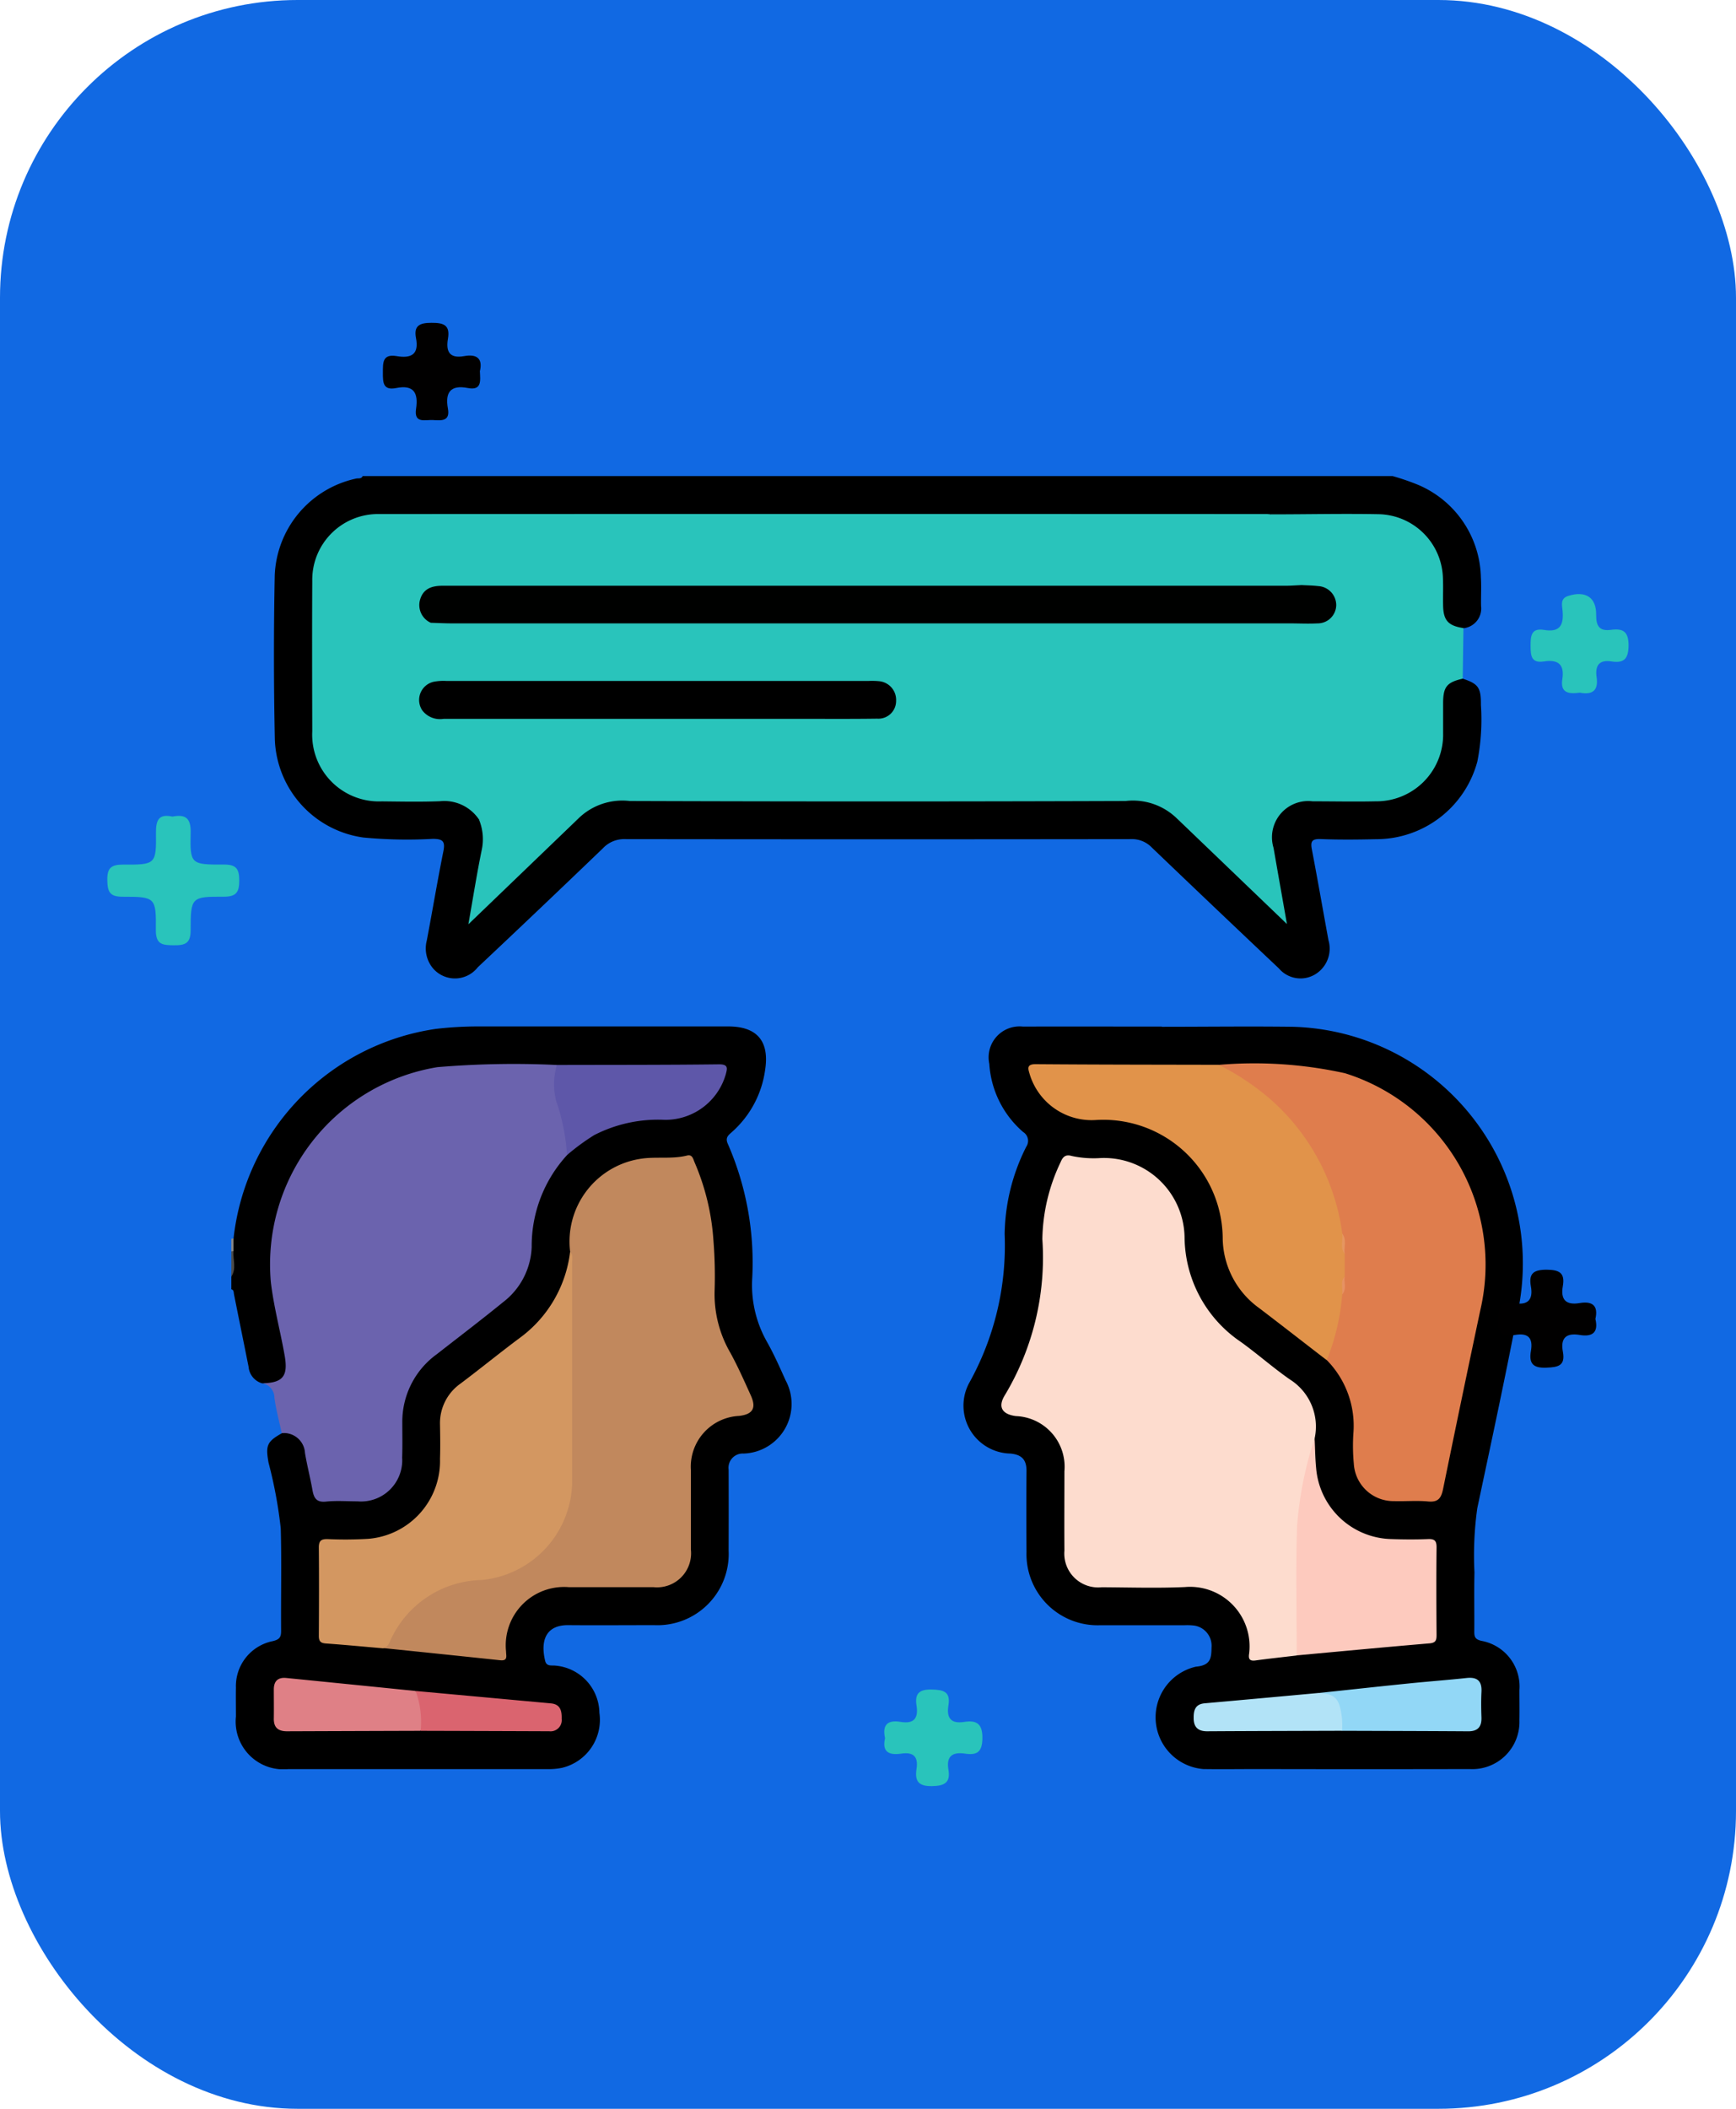 <svg xmlns="http://www.w3.org/2000/svg" xmlns:xlink="http://www.w3.org/1999/xlink" width="70" height="85" viewBox="0 0 70 85">
  <defs>
    <clipPath id="clip-path">
      <rect id="Rectángulo_37869" data-name="Rectángulo 37869" width="52.098" height="52.122" fill="none"/>
    </clipPath>
  </defs>
  <g id="Grupo_163993" data-name="Grupo 163993" transform="translate(-503 -4089)">
    <rect id="Rectángulo_37872" data-name="Rectángulo 37872" width="70" height="85" rx="12" transform="translate(503 4089)" fill="#1169e3"/>
    <g id="Grupo_158010" data-name="Grupo 158010" transform="translate(512.328 4108.19)">
      <g id="Grupo_158009" data-name="Grupo 158009" clip-path="url(#clip-path)">
        <path id="Trazado_131266" data-name="Trazado 131266" d="M53.168,8.165c.628.207.74.36.734,1.063a8.763,8.763,0,0,1-.144,2.275,4.225,4.225,0,0,1-4.085,3.133c-.746.017-1.493.024-2.238-.005-.367-.014-.409.113-.348.429.232,1.213.444,2.431.667,3.646a1.212,1.212,0,0,1-.566,1.395,1.145,1.145,0,0,1-1.435-.259q-2.57-2.427-5.123-4.872a1.111,1.111,0,0,0-.848-.337q-10.2.014-20.4,0A1.168,1.168,0,0,0,18.5,15q-2.512,2.414-5.049,4.8a1.167,1.167,0,0,1-1.791.057,1.252,1.252,0,0,1-.263-1.14c.228-1.2.428-2.4.668-3.594.082-.408-.027-.5-.432-.5a18.723,18.723,0,0,1-2.793-.055,4.141,4.141,0,0,1-3.571-3.958Q5.2,7.31,5.265,4A4.163,4.163,0,0,1,8.546.1c.092-.02.21.023.263-.1H50.344A9.57,9.57,0,0,1,51.37.353,4.149,4.149,0,0,1,53.9,4.075c.025.387,0,.776.008,1.164a.8.8,0,0,1-.707.893.736.736,0,0,1-.943-.689,7.731,7.731,0,0,1-.023-1.014,2.562,2.562,0,0,0-2.766-2.752c-1.353,0-2.706-.01-4.059.006q-17.61.007-35.219,0c-.221,0-.441,0-.662,0A2.482,2.482,0,0,0,6.957,4.121q-.106,3.2,0,6.411A2.526,2.526,0,0,0,9.6,12.964c.831.03,1.662.011,2.494.007a1.668,1.668,0,0,1,1.417.66,1.975,1.975,0,0,1,.241,1.412c-.158.848-.321,1.7-.477,2.631C14.717,16.3,16.141,15,17.5,13.64a2.01,2.01,0,0,1,1.628-.675q10.441.014,20.883,0a2.065,2.065,0,0,1,1.668.7c.882.913,1.83,1.76,2.752,2.632.455.43.9.872,1.4,1.341a16.64,16.64,0,0,0-.271-1.658c-.056-.368-.137-.733-.195-1.1A1.575,1.575,0,0,1,46.937,13c.762-.02,1.525,0,2.288-.005a2.682,2.682,0,0,0,3.02-3,7.659,7.659,0,0,1,.026-1.168.7.7,0,0,1,.9-.662" transform="translate(-3.515)"/>
        <path id="Trazado_131267" data-name="Trazado 131267" d="M.088,76.142a9.6,9.6,0,0,1,8.15-8.449,14.579,14.579,0,0,1,1.725-.1H20.037c1.166,0,1.662.6,1.487,1.743a4.079,4.079,0,0,1-1.366,2.536c-.154.135-.242.23-.136.462A11.941,11.941,0,0,1,21,77.788a4.638,4.638,0,0,0,.6,2.523c.283.5.514,1.028.751,1.551a2,2,0,0,1-1.7,2.947.574.574,0,0,0-.6.654q.006,1.628,0,3.256a2.873,2.873,0,0,1-3,3.006c-1.153,0-2.307.01-3.46,0-.887-.01-1.142.594-.938,1.44.057.237.258.173.415.192a1.938,1.938,0,0,1,1.772,1.9,1.988,1.988,0,0,1-1.514,2.221,2.676,2.676,0,0,1-.6.05q-5.215,0-10.431,0A1.925,1.925,0,0,1,.184,95.411c0-.39-.007-.78,0-1.17A1.85,1.85,0,0,1,1.668,92.37c.285-.067.34-.17.338-.429-.011-1.374.025-2.748-.015-4.121A18.216,18.216,0,0,0,1.5,85.179c-.124-.694-.068-.851.536-1.189.491-.153.841.041,1.019.595a10.185,10.185,0,0,1,.318,1.491.54.54,0,0,0,.651.531c.406-.024.815.014,1.221-.013a1.511,1.511,0,0,0,1.472-1.3,8.552,8.552,0,0,0,.067-1.776A3.353,3.353,0,0,1,8.1,80.776c.8-.653,1.628-1.276,2.446-1.91A3.456,3.456,0,0,0,12,76.143a4.8,4.8,0,0,1,1.5-3.458,4.957,4.957,0,0,1,3.772-1.463,2.42,2.42,0,0,0,2.4-1.464c.2-.425.163-.484-.316-.484q-3.1,0-6.2,0c-1.3-.013-2.608-.02-3.911,0a7.99,7.99,0,0,0-7.481,6.814,10.615,10.615,0,0,0,.283,3.569c.086.4.176.794.249,1.193.161.887-.154,1.219-1.06,1.127a.757.757,0,0,1-.541-.663C.5,80.337.3,79.363.106,78.388c-.016-.079,0-.172-.107-.2v-.509a4.083,4.083,0,0,0,.053-1.02,1.618,1.618,0,0,1,.036-.517" transform="translate(0.001 -45.41)"/>
        <path id="Trazado_131268" data-name="Trazado 131268" d="M.085,95.132c-.024.343.13.7-.085,1.028V95.143c.024-.04.052-.046.085-.011" transform="translate(0 -63.892)" fill="#4c4c4c"/>
        <path id="Trazado_131269" data-name="Trazado 131269" d="M.085,94.14,0,94.151v-.509l.088-.01,0,.508" transform="translate(0 -62.9)" fill="#888"/>
        <path id="Trazado_131270" data-name="Trazado 131270" d="M97.921,67.6c1.764,0,3.528-.023,5.291,0a9.541,9.541,0,0,1,9.127,11.158c-.523,2.759-1.118,5.505-1.7,8.252a13.727,13.727,0,0,0-.113,2.583c-.019.8,0,1.594-.007,2.391,0,.213.04.307.286.367a1.87,1.87,0,0,1,1.534,1.985c0,.407.007.814,0,1.221a1.9,1.9,0,0,1-2.005,1.962q-4.248.009-8.5,0c-.746,0-1.493.011-2.238,0a2.093,2.093,0,0,1-.3-4.127c.619-.052.619-.376.629-.787a.822.822,0,0,0-.694-.869,2.42,2.42,0,0,0-.406-.014c-1.136,0-2.273,0-3.409,0a2.867,2.867,0,0,1-2.953-2.951c-.008-1.085-.01-2.171,0-3.256.006-.464-.19-.671-.654-.713a1.932,1.932,0,0,1-1.663-2.835,11.38,11.38,0,0,0,1.436-6.011,8.036,8.036,0,0,1,.872-3.522.42.42,0,0,0-.128-.594,3.962,3.962,0,0,1-1.363-2.748,1.247,1.247,0,0,1,1.356-1.5c1.866-.006,3.731,0,5.6,0Z" transform="translate(-60.4 -45.403)"/>
        <path id="Trazado_131271" data-name="Trazado 131271" d="M3.76,85.068c.85-.012,1.066-.288.913-1.133C4.5,82.955,4.238,81.991,4.12,81a8.056,8.056,0,0,1,6.714-8.674,36.828,36.828,0,0,1,4.819-.088,11.493,11.493,0,0,0,.516,3.012.688.688,0,0,1-.109.624,5.421,5.421,0,0,0-1.423,3.7A2.932,2.932,0,0,1,13.482,81.8c-.879.716-1.78,1.4-2.676,2.1A3.358,3.358,0,0,0,9.42,86.645c0,.474.01.948-.006,1.422a1.661,1.661,0,0,1-1.8,1.76c-.423,0-.85-.033-1.269.01-.39.041-.492-.147-.549-.469-.088-.5-.218-.991-.3-1.49a.852.852,0,0,0-.938-.8c-.1-.472-.228-.94-.294-1.416a.6.6,0,0,0-.506-.6" transform="translate(-2.526 -48.502)" fill="#6b63ae"/>
        <path id="Trazado_131272" data-name="Trazado 131272" d="M66.1,11.287c-.637.146-.786.326-.791.969,0,.407,0,.813,0,1.22a2.688,2.688,0,0,1-2.718,2.755c-.846.019-1.694,0-2.541,0a1.461,1.461,0,0,0-1.578,1.877c.17.981.345,1.962.54,3.07l-4.392-4.214a.729.729,0,0,1,.569-.161c.373-.011.746,0,1.12-.006a3.186,3.186,0,0,0,3.135-3.118c.028-1.272.012-2.544,0-3.816,0-.517-.064-.564-.6-.577-.169,0-.339,0-.509,0H25.616a5.094,5.094,0,0,1-.712-.015c-.17-.024-.4.01-.422-.26a1.381,1.381,0,0,1,.932-.147q11.823-.006,23.645,0H59.638a5.556,5.556,0,0,0,.61-.016.507.507,0,0,0,.5-.424.548.548,0,0,0-.323-.625,3.68,3.68,0,0,0-.683-.187.385.385,0,0,1-.253-.393,3.156,3.156,0,0,0-.957-2.2.361.361,0,0,1-.142-.355c1.455,0,2.91-.034,4.364-.005A2.647,2.647,0,0,1,65.3,7.2c.018.371,0,.744.008,1.117.008.62.2.837.821.932q-.015,1.017-.03,2.034" transform="translate(-16.447 -3.122)" fill="#29c4bb"/>
        <path id="Trazado_131273" data-name="Trazado 131273" d="M48.607,4.668a4.037,4.037,0,0,1,1.1,1.656,4.2,4.2,0,0,1,.126,1.192,1.383,1.383,0,0,1-.933.146q-14.2.006-28.4,0-2.341,0-4.682,0a3.053,3.053,0,0,0-.759.06c-.558.142-.711.459-.47.98a.871.871,0,0,1,.121.331c.206.181.456.1.684.1q16.844.007,33.688,0c.848,0,.744-.095.747.771,0,1.221,0,2.443,0,3.664a3.339,3.339,0,0,1-3.416,3.4l-1.577,0a2.542,2.542,0,0,0-2.11-.747q-10,.035-20,0a2.537,2.537,0,0,0-2.109.747,9.944,9.944,0,0,1-3.965,0,1.686,1.686,0,0,0-1.573-.738c-.779.031-1.56.014-2.341.006a2.691,2.691,0,0,1-2.81-2.822c-.005-2.018-.011-4.036,0-6.054a2.652,2.652,0,0,1,2.709-2.705q17.883-.008,35.766,0c.068,0,.135.01.2.015" transform="translate(-6.665 -3.125)" fill="#29c4bb"/>
        <path id="Trazado_131274" data-name="Trazado 131274" d="M29.548,42.178l3.965,0L29.121,46.4c.192-1.084.342-2.041.537-2.989a2.077,2.077,0,0,0-.109-1.233" transform="translate(-19.563 -28.334)" fill="#29c4bb"/>
        <path id="Trazado_131275" data-name="Trazado 131275" d="M26.12,87.289a3.374,3.374,0,0,1,2.795-3.73c.634-.112,1.289.019,1.923-.14.211-.053.244.138.3.272a9.512,9.512,0,0,1,.761,3.145,18.141,18.141,0,0,1,.048,2.034,4.705,4.705,0,0,0,.646,2.52c.3.551.553,1.124.812,1.695.234.514.083.766-.473.83A2.048,2.048,0,0,0,30.991,96.1c0,1.069,0,2.137,0,3.206a1.373,1.373,0,0,1-1.513,1.511c-1.137,0-2.273,0-3.41,0a2.353,2.353,0,0,0-2.531,2.588c0,.178.088.393-.239.358q-2.374-.251-4.747-.493a4.528,4.528,0,0,1,4.014-2.9,3.82,3.82,0,0,0,3.492-3.837q.026-3.917,0-7.834a8.236,8.236,0,0,0,.069-1.412" transform="translate(-12.46 -56.033)" fill="#c1885d"/>
        <path id="Trazado_131276" data-name="Trazado 131276" d="M20.877,95.229c.134.144.08.322.081.486q0,4.448,0,8.9a4.027,4.027,0,0,1-3.655,3.854,4.13,4.13,0,0,0-3.64,2.365c-.08.162-.125.363-.358.386-.759-.066-1.517-.139-2.277-.193-.222-.015-.284-.1-.283-.314.007-1.187.011-2.373,0-3.559,0-.282.109-.339.36-.334a15.534,15.534,0,0,0,1.626-.011,3.146,3.146,0,0,0,2.9-3.223c.015-.457.008-.915,0-1.373a1.95,1.95,0,0,1,.824-1.659c.8-.6,1.573-1.233,2.374-1.83a5.04,5.04,0,0,0,2.049-3.491" transform="translate(-7.217 -63.973)" fill="#d39761"/>
        <path id="Trazado_131277" data-name="Trazado 131277" d="M40.17,75.892a8.245,8.245,0,0,0-.441-2.2,2.705,2.705,0,0,1,.034-1.434c2.183-.006,4.366,0,6.548-.026.374,0,.321.175.262.4a2.534,2.534,0,0,1-2.463,1.838,5.637,5.637,0,0,0-2.839.613,8.837,8.837,0,0,0-1.1.807" transform="translate(-26.635 -48.522)" fill="#5e57a9"/>
        <path id="Trazado_131278" data-name="Trazado 131278" d="M11.137,149.72q-2.7.008-5.389.018c-.357,0-.538-.148-.532-.514.006-.39,0-.78,0-1.17,0-.346.173-.5.511-.464q2.6.26,5.2.523a1.388,1.388,0,0,1,.2,1.606" transform="translate(-3.503 -99.145)" fill="#df8086"/>
        <path id="Trazado_131279" data-name="Trazado 131279" d="M22.838,150.8a3.65,3.65,0,0,0-.2-1.606q2.728.249,5.455.5c.387.035.441.311.432.623a.45.45,0,0,1-.5.5q-2.59-.01-5.18-.017" transform="translate(-15.205 -100.225)" fill="#da646f"/>
        <path id="Trazado_131280" data-name="Trazado 131280" d="M106.51,103.572c-.554.066-1.109.125-1.661.2-.244.033-.293-.064-.257-.281A2.4,2.4,0,0,0,102,100.814c-1.117.05-2.238.013-3.357.008a1.364,1.364,0,0,1-1.5-1.475c-.008-1.068,0-2.136,0-3.2a2.043,2.043,0,0,0-1.955-2.224c-.547-.07-.742-.359-.453-.833a10.782,10.782,0,0,0,1.518-6.3,7.443,7.443,0,0,1,.732-3.093c.091-.222.2-.332.452-.259a4.21,4.21,0,0,0,1.163.084,3.251,3.251,0,0,1,3.388,3.2,5.148,5.148,0,0,0,2.267,4.21c.674.485,1.3,1.041,1.978,1.513a2.243,2.243,0,0,1,1,2.374,26.569,26.569,0,0,0-.571,6.363c.039.588.009,1.18,0,1.771a.87.87,0,0,1-.155.623" transform="translate(-63.551 -56.034)" fill="#fddcce"/>
        <path id="Trazado_131281" data-name="Trazado 131281" d="M121.277,72.248a16.967,16.967,0,0,1,5.1.337,8.081,8.081,0,0,1,5.458,9.542q-.764,3.6-1.5,7.2c-.075.371-.186.559-.608.519-.453-.043-.915,0-1.372-.014a1.6,1.6,0,0,1-1.622-1.5,7.744,7.744,0,0,1-.019-1.219,3.777,3.777,0,0,0-1.07-2.963c.108-.9.385-1.762.524-2.653a2,2,0,0,0,.053-.74q0-.423,0-.846a2.775,2.775,0,0,0-.035-.8,8.82,8.82,0,0,0-4.578-6.523c-.139-.076-.33-.118-.327-.339" transform="translate(-81.471 -48.516)" fill="#df7d4d"/>
        <path id="Trazado_131282" data-name="Trazado 131282" d="M110.663,79.874q0,.459,0,.918c-.137.223.031.488-.1.712a8.971,8.971,0,0,1-.623,2.654c-.912-.7-1.82-1.412-2.737-2.108a3.519,3.519,0,0,1-1.458-2.773,4.815,4.815,0,0,0-5.1-4.8,2.612,2.612,0,0,1-2.68-1.834c-.054-.2-.163-.419.24-.416,2.459.02,4.918.019,7.377.025a10.1,10.1,0,0,1,2.1,1.4,8.748,8.748,0,0,1,2.884,5.4c.135.259-.038.556.1.815" transform="translate(-65.77 -48.523)" fill="#e1934a"/>
        <path id="Trazado_131283" data-name="Trazado 131283" d="M130.853,126.913c0-1.742-.044-3.485.015-5.225a14.87,14.87,0,0,1,.707-3.531c.019.4.022.811.062,1.214a3.116,3.116,0,0,0,3.042,2.85c.49.017.982.02,1.473,0,.268-.01.343.077.34.342-.013,1.168-.009,2.336,0,3.5,0,.206-.008.338-.28.361-1.786.151-3.571.321-5.356.485" transform="translate(-87.894 -79.375)" fill="#fdcabe"/>
        <path id="Trazado_131284" data-name="Trazado 131284" d="M133.606,148.188c1.21-.128,2.42-.261,3.63-.384.775-.079,1.552-.136,2.326-.22.447-.048.627.135.6.574-.017.338-.012.678,0,1.017.012.38-.148.561-.54.558-1.694-.012-3.388-.014-5.083-.02a.517.517,0,0,1-.135-.364,1.142,1.142,0,0,0-.8-1.16" transform="translate(-89.754 -99.139)" fill="#92d7f6"/>
        <path id="Trazado_131285" data-name="Trazado 131285" d="M123.274,149.44c.665.039.838.223.932,1.018a4.484,4.484,0,0,1,.005.506c-1.814.006-3.629.009-5.443.02-.359,0-.536-.157-.542-.514-.006-.315.051-.578.441-.613q2.3-.205,4.606-.418" transform="translate(-79.422 -100.391)" fill="#b2e3f7"/>
        <path id="Trazado_131286" data-name="Trazado 131286" d="M23.545,14.9a.782.782,0,0,1-.434-.931c.133-.46.494-.562.913-.562H58.009c.22,0,.439-.018.659-.027.219.013.44.014.657.041a.769.769,0,0,1,.728.77.748.748,0,0,1-.758.733c-.372.02-.746,0-1.119,0H24.408c-.288,0-.575-.015-.863-.024" transform="translate(-15.501 -8.987)" fill="#000100"/>
        <path id="Trazado_131287" data-name="Trazado 131287" d="M32.648,26.682q-4.3,0-8.593,0a.9.9,0,0,1-.853-.334.752.752,0,0,1,.46-1.162,2.1,2.1,0,0,1,.5-.032q8.517,0,17.034,0a3.047,3.047,0,0,1,.406.009.756.756,0,0,1,.7.791.713.713,0,0,1-.759.72c-1.068.015-2.135.007-3.2.007H32.648" transform="translate(-15.497 -16.897)"/>
        <path id="Trazado_131288" data-name="Trazado 131288" d="M136.55,93.851c-.2-.251-.058-.545-.1-.815.2.25.058.545.1.815" transform="translate(-91.657 -62.5)" fill="#e59660"/>
        <path id="Trazado_131289" data-name="Trazado 131289" d="M136.453,99.028c.038-.237-.094-.5.1-.712-.038.237.094.5-.1.712" transform="translate(-91.66 -66.047)" fill="#e69263"/>
      </g>
    </g>
    <g id="Grupo_158008" data-name="Grupo 158008" transform="translate(507.328 4102.006)">
      <path id="Trazado_131261" data-name="Trazado 131261" d="M15.945,119.667c-.545-.121-.671.135-.666.644.014,1.275-.008,1.3-1.328,1.29-.491,0-.644.149-.634.635.009.453.092.663.614.661,1.324,0,1.358.022,1.343,1.343-.006.6.287.609.73.613s.673-.069.673-.6c0-1.338.027-1.362,1.334-1.357.506,0,.625-.18.626-.65s-.118-.649-.624-.647c-1.332.008-1.364-.017-1.335-1.279.014-.586-.2-.757-.734-.654" transform="translate(-13.318 -99.758)" fill="#29c4bb"/>
      <path id="Trazado_131262" data-name="Trazado 131262" d="M213.972,155.115c.488.093.758-.068.677-.62-.067-.462.092-.719.6-.64s.683-.106.688-.644c0-.564-.226-.694-.707-.629-.459.062-.6-.138-.6-.595.014-.716-.429-.991-1.121-.774-.329.1-.257.365-.236.573.057.566-.072.912-.74.8-.517-.088-.549.236-.547.633s.017.718.541.636c.565-.087.833.119.739.716-.09.571.276.6.7.545" transform="translate(-154.597 -140.201)" fill="#29c4bb"/>
      <path id="Trazado_131263" data-name="Trazado 131263" d="M211.371,69.623c.126-.544-.123-.73-.633-.644-.552.093-.778-.133-.68-.682.094-.531-.135-.658-.65-.663-.531,0-.731.152-.638.669.1.55-.131.777-.677.675-.566-.106-.616.19-.637.666-.025.559.192.705.679.62.53-.092.727.127.637.644-.086.495.074.7.625.675.486-.017.767-.086.663-.643s.138-.767.681-.675c.51.086.759-.1.632-.641" transform="translate(-151.369 -29.462)" fill="#010000"/>
      <path id="Trazado_131264" data-name="Trazado 131264" d="M55.692,186.938c.119-.508-.131-.694-.639-.6-.6.108-.737-.2-.651-.7.095-.558-.176-.645-.666-.642-.469,0-.72.109-.622.614.129.663-.2.826-.774.728-.586-.1-.559.27-.561.671s.008.719.538.614c.712-.141.894.2.8.838-.092.61.373.434.683.453.329.02.7.062.6-.467-.118-.654.111-.958.8-.825.578.111.507-.292.49-.679" transform="translate(-40.668 -184.989)" fill="#010000"/>
      <path id="Trazado_131265" data-name="Trazado 131265" d="M121.791,17.778c-.136.579.184.692.658.622.493-.073.686.131.611.616s.069.705.627.694c.513-.01.747-.143.658-.67s.158-.716.664-.64c.469.07.7-.042.707-.615s-.218-.744-.73-.663c-.541.086-.724-.16-.64-.664.094-.566-.21-.631-.686-.641-.509-.01-.675.181-.6.648.082.512-.107.746-.642.656s-.744.127-.628.657" transform="translate(-90.431 39.277)" fill="#29c4bb"/>
    </g>
  </g>
</svg>
